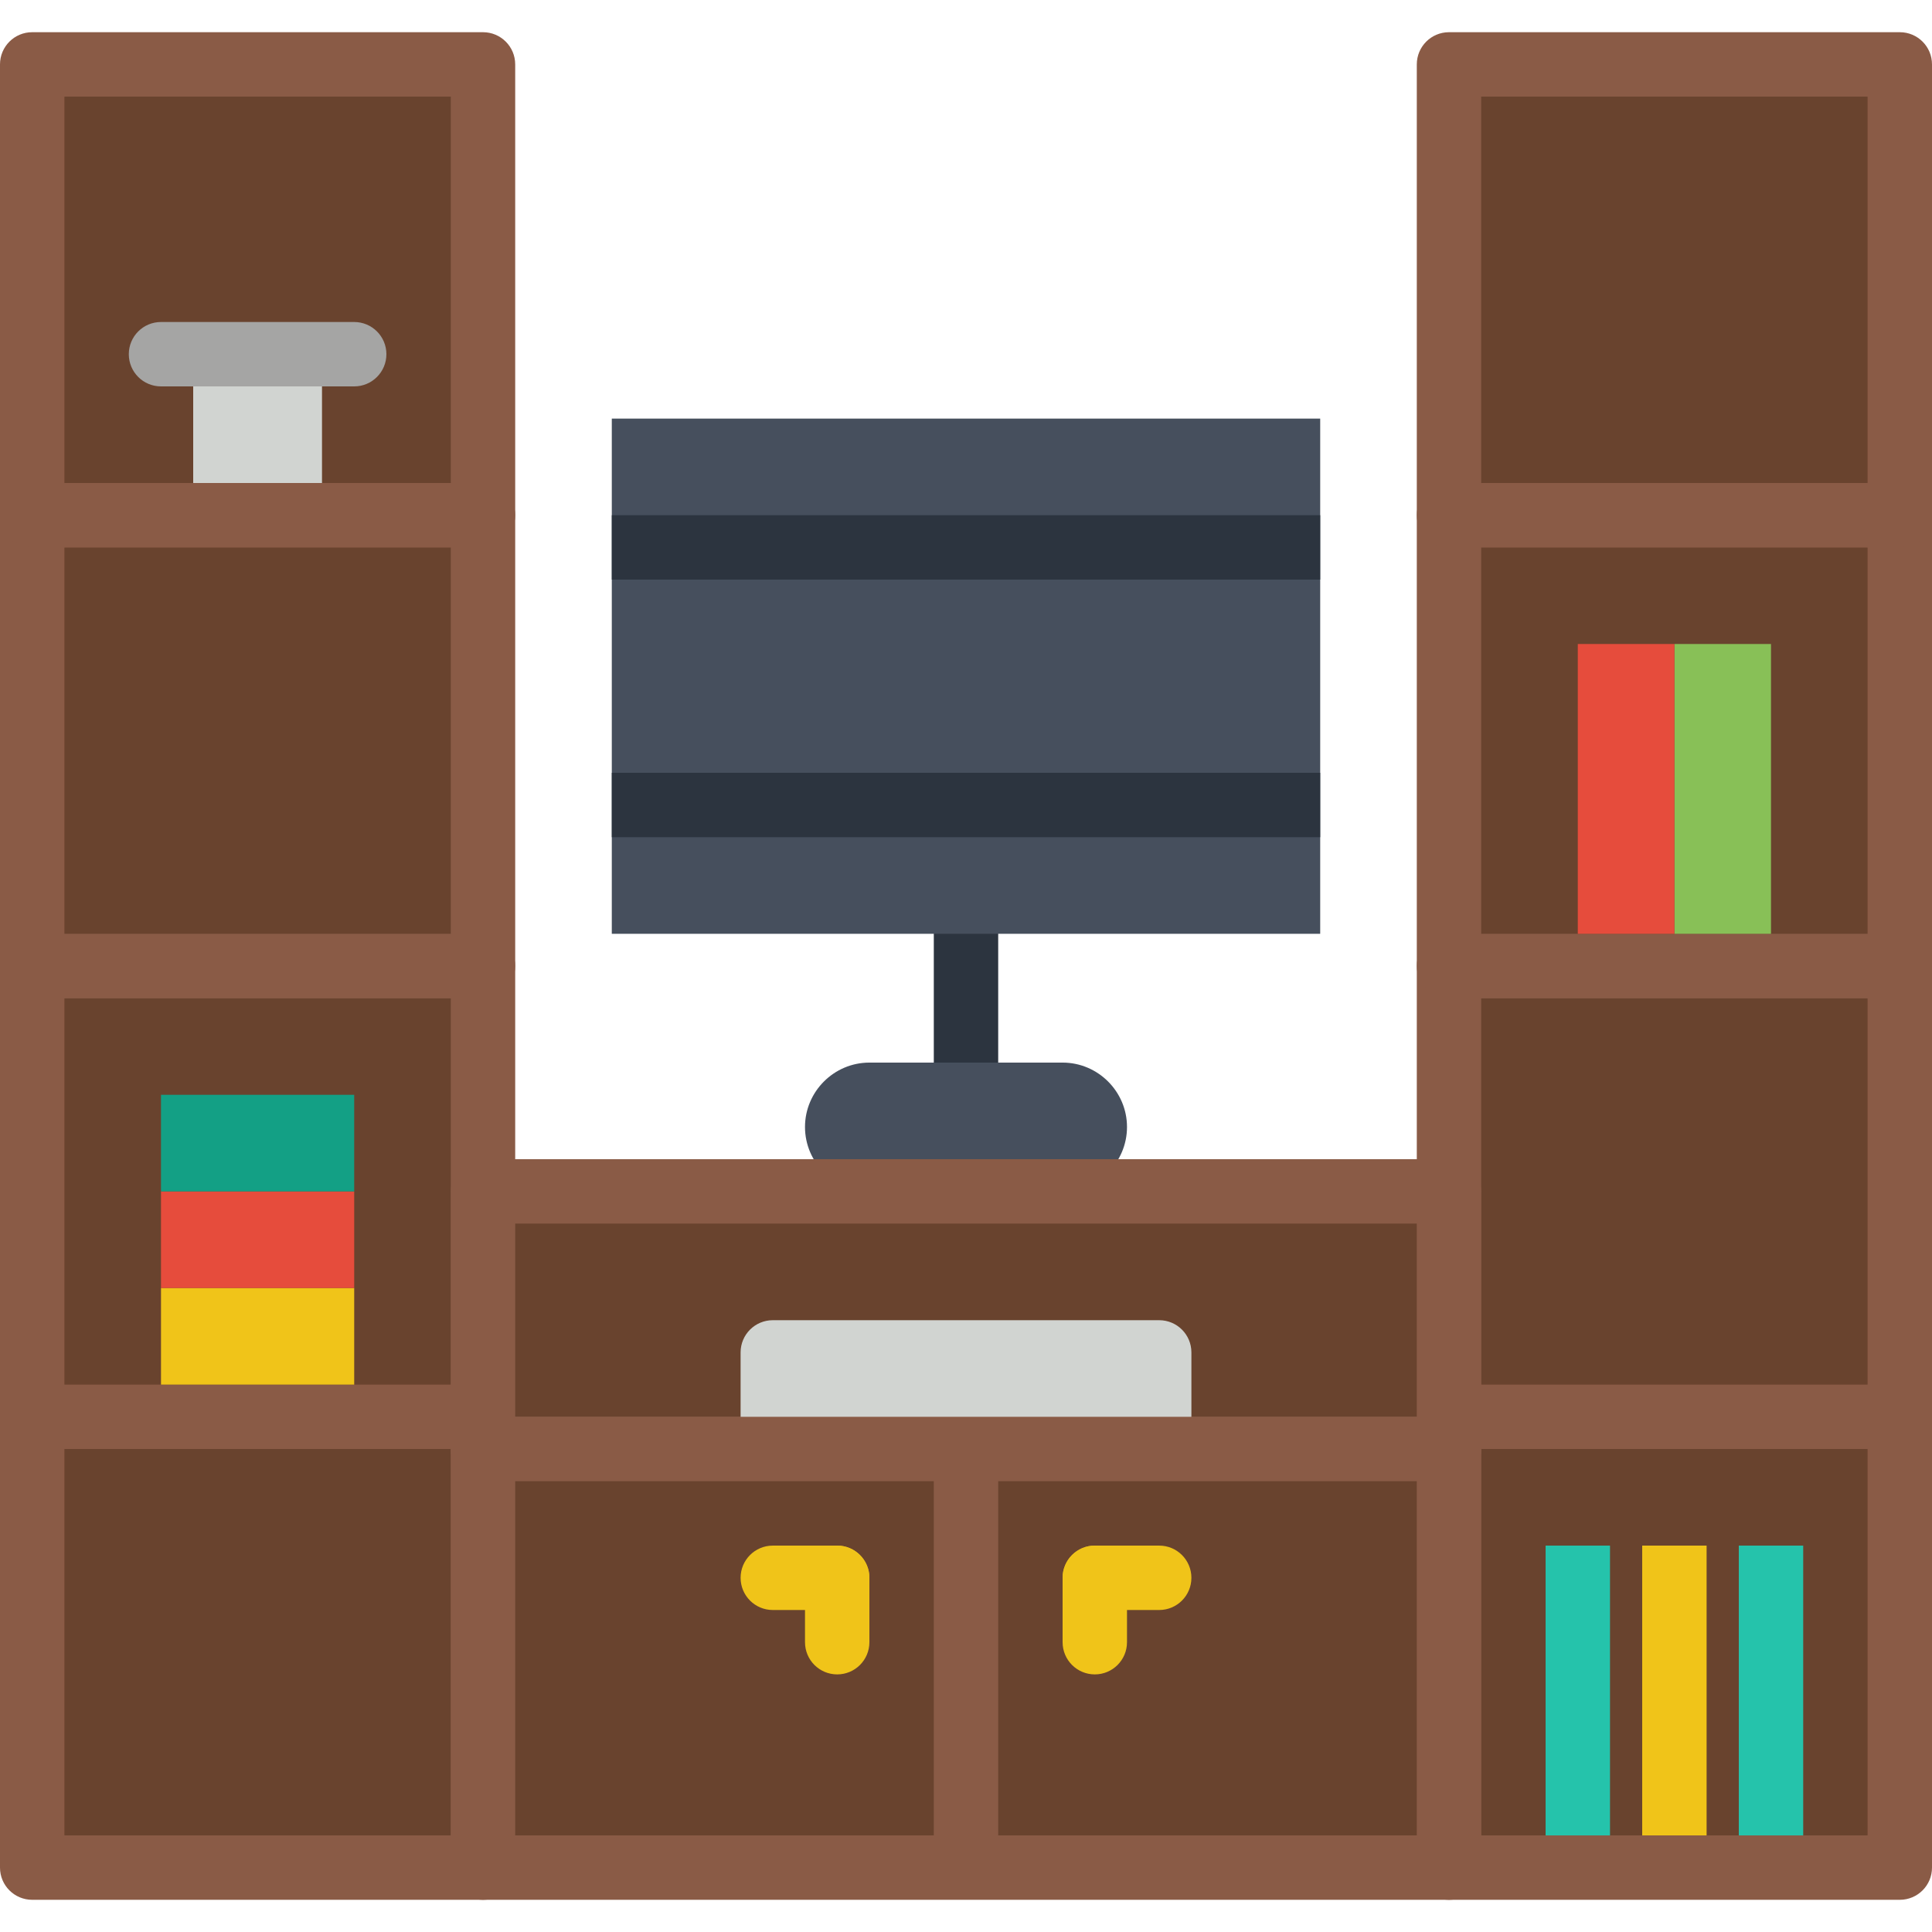 <?xml version="1.0" encoding="iso-8859-1"?>
<!-- Generator: Adobe Illustrator 19.0.0, SVG Export Plug-In . SVG Version: 6.00 Build 0)  -->
<svg xmlns="http://www.w3.org/2000/svg" xmlns:xlink="http://www.w3.org/1999/xlink" version="1.1" id="Capa_1" x="0px" y="0px" viewBox="0 0 512 512" style="enable-background:new 0 0 512 512;" xml:space="preserve">
<g>
	<path style="fill:#2C343F;" d="M256,290.133c-4.71,0-8.533-3.814-8.533-8.533v-34.133c0-4.719,3.823-8.533,8.533-8.533   c4.71,0,8.533,3.814,8.533,8.533V281.6C264.533,286.319,260.71,290.133,256,290.133"/>
	<polygon style="fill:#69432E;" points="8.533,494.933 128,494.933 128,375.467 8.533,375.467  "/>
	<path style="fill:#8A5B46;" d="M17.067,486.4h102.4V384h-102.4V486.4z M128,503.467H8.533c-4.71,0-8.533-3.814-8.533-8.533V375.467   c0-4.719,3.823-8.533,8.533-8.533H128c4.71,0,8.533,3.814,8.533,8.533v119.467C136.533,499.652,132.71,503.467,128,503.467   L128,503.467z"/>
	<polygon style="fill:#69432E;" points="8.533,375.467 128,375.467 128,256 8.533,256  "/>
	<path style="fill:#8A5B46;" d="M17.067,366.933h102.4v-102.4h-102.4V366.933z M128,384H8.533C3.823,384,0,380.186,0,375.467V256   c0-4.719,3.823-8.533,8.533-8.533H128c4.71,0,8.533,3.814,8.533,8.533v119.467C136.533,380.186,132.71,384,128,384L128,384z"/>
	<polygon style="fill:#69432E;" points="8.533,256 128,256 128,136.533 8.533,136.533  "/>
	<path style="fill:#8A5B46;" d="M17.067,247.467h102.4v-102.4h-102.4V247.467z M128,264.533H8.533C3.823,264.533,0,260.719,0,256   V136.533C0,131.814,3.823,128,8.533,128H128c4.71,0,8.533,3.814,8.533,8.533V256C136.533,260.719,132.71,264.533,128,264.533   L128,264.533z"/>
	<polygon style="fill:#69432E;" points="8.533,136.533 128,136.533 128,17.067 8.533,17.067  "/>
	<path style="fill:#8A5B46;" d="M17.067,128h102.4V25.6h-102.4V128z M128,145.067H8.533c-4.71,0-8.533-3.814-8.533-8.533V17.067   c0-4.719,3.823-8.533,8.533-8.533H128c4.71,0,8.533,3.814,8.533,8.533v119.467C136.533,141.252,132.71,145.067,128,145.067   L128,145.067z"/>
	<polygon style="fill:#69432E;" points="384,494.933 503.467,494.933 503.467,375.467 384,375.467  "/>
	<path style="fill:#8A5B46;" d="M392.533,486.4h102.4V384h-102.4V486.4z M503.467,503.467H384c-4.71,0-8.533-3.814-8.533-8.533   V375.467c0-4.719,3.823-8.533,8.533-8.533h119.467c4.719,0,8.533,3.814,8.533,8.533v119.467   C512,499.652,508.186,503.467,503.467,503.467L503.467,503.467z"/>
	<polygon style="fill:#69432E;" points="384,375.467 503.467,375.467 503.467,256 384,256  "/>
	<path style="fill:#8A5B46;" d="M392.533,366.933h102.4v-102.4h-102.4V366.933z M503.467,384H384c-4.71,0-8.533-3.814-8.533-8.533   V256c0-4.719,3.823-8.533,8.533-8.533h119.467c4.719,0,8.533,3.814,8.533,8.533v119.467C512,380.186,508.186,384,503.467,384   L503.467,384z"/>
	<polygon style="fill:#69432E;" points="384,256 503.467,256 503.467,136.533 384,136.533  "/>
	<path style="fill:#8A5B46;" d="M392.533,247.467h102.4v-102.4h-102.4V247.467z M503.467,264.533H384   c-4.71,0-8.533-3.814-8.533-8.533V136.533c0-4.719,3.823-8.533,8.533-8.533h119.467c4.719,0,8.533,3.814,8.533,8.533V256   C512,260.719,508.186,264.533,503.467,264.533L503.467,264.533z"/>
	<polygon style="fill:#69432E;" points="384,136.533 503.467,136.533 503.467,17.067 384,17.067  "/>
	<path style="fill:#8A5B46;" d="M392.533,128h102.4V25.6h-102.4V128z M503.467,145.067H384c-4.71,0-8.533-3.814-8.533-8.533V17.067   c0-4.719,3.823-8.533,8.533-8.533h119.467c4.719,0,8.533,3.814,8.533,8.533v119.467C512,141.252,508.186,145.067,503.467,145.067   L503.467,145.067z"/>
	<polygon style="fill:#F0C419;" points="42.667,366.933 93.867,366.933 93.867,341.333 42.667,341.333  "/>
	<polygon style="fill:#E64C3C;" points="42.667,341.333 93.867,341.333 93.867,315.733 42.667,315.733  "/>
	<polygon style="fill:#13A085;" points="42.667,315.733 93.867,315.733 93.867,290.133 42.667,290.133  "/>
	<polygon style="fill:#D1D4D1;" points="51.2,128 85.333,128 85.333,93.867 51.2,93.867  "/>
	<path style="fill:#A5A5A4;" d="M93.867,102.4h-51.2c-4.71,0-8.533-3.814-8.533-8.533c0-4.719,3.823-8.533,8.533-8.533h51.2   c4.71,0,8.533,3.814,8.533,8.533C102.4,98.586,98.577,102.4,93.867,102.4"/>
	<polygon style="fill:#88C057;" points="443.733,247.467 469.333,247.467 469.333,170.667 443.733,170.667  "/>
	<polygon style="fill:#E64C3C;" points="418.133,247.467 443.733,247.467 443.733,170.667 418.133,170.667  "/>
	<polygon style="fill:#25C3AB;" points="409.6,486.4 426.667,486.4 426.667,409.6 409.6,409.6  "/>
	<polygon style="fill:#F0C419;" points="435.2,486.4 452.267,486.4 452.267,409.6 435.2,409.6  "/>
	<polygon style="fill:#25C3AB;" points="460.8,486.4 477.867,486.4 477.867,409.6 460.8,409.6  "/>
	<g>
		<polygon style="fill:#464F5D;" points="162.133,247.467 349.867,247.467 349.867,110.933 162.133,110.933   "/>
		<path style="fill:#464F5D;" d="M281.6,315.733h-51.2c-9.387,0-17.067-7.68-17.067-17.067s7.68-17.067,17.067-17.067h51.2    c9.387,0,17.067,7.68,17.067,17.067S290.987,315.733,281.6,315.733"/>
	</g>
	<g>
		<polygon style="fill:#2C343F;" points="162.133,221.867 349.867,221.867 349.867,204.8 162.133,204.8   "/>
		<polygon style="fill:#2C343F;" points="162.133,153.6 349.867,153.6 349.867,136.533 162.133,136.533   "/>
	</g>
	<polygon style="fill:#69432E;" points="128,384 384,384 384,315.733 128,315.733  "/>
	<path style="fill:#8A5B46;" d="M136.533,375.467h238.933v-51.2H136.533V375.467z M384,392.533H128c-4.71,0-8.533-3.814-8.533-8.533   v-68.267c0-4.719,3.823-8.533,8.533-8.533h256c4.71,0,8.533,3.814,8.533,8.533V384C392.533,388.719,388.71,392.533,384,392.533   L384,392.533z"/>
	<path style="fill:#D1D4D1;" d="M315.733,384H196.267v-25.6c0-4.719,3.823-8.533,8.533-8.533h102.4c4.71,0,8.533,3.814,8.533,8.533   V384z"/>
	<polygon style="fill:#69432E;" points="128,494.933 384,494.933 384,384 128,384  "/>
	<path style="fill:#8A5B46;" d="M136.533,486.4h238.933v-93.867H136.533V486.4z M384,503.467H128c-4.71,0-8.533-3.814-8.533-8.533   V384c0-4.719,3.823-8.533,8.533-8.533h256c4.71,0,8.533,3.814,8.533,8.533v110.933C392.533,499.652,388.71,503.467,384,503.467   L384,503.467z"/>
	<path style="fill:#69432E;" d="M256,384v110.933"/>
	<polygon style="fill:#8A5B46;" points="247.467,494.933 264.533,494.933 264.533,384 247.467,384  "/>
	<g>
		<path style="fill:#F0C419;" d="M221.867,426.667H204.8c-4.71,0-8.533-3.814-8.533-8.533c0-4.719,3.823-8.533,8.533-8.533h17.067    c4.71,0,8.533,3.814,8.533,8.533C230.4,422.852,226.577,426.667,221.867,426.667"/>
		<path style="fill:#F0C419;" d="M221.867,443.733c-4.71,0-8.533-3.814-8.533-8.533v-17.067c0-4.719,3.823-8.533,8.533-8.533    c4.71,0,8.533,3.814,8.533,8.533V435.2C230.4,439.919,226.577,443.733,221.867,443.733"/>
		<path style="fill:#F0C419;" d="M307.2,426.667h-17.067c-4.71,0-8.533-3.814-8.533-8.533c0-4.719,3.823-8.533,8.533-8.533H307.2    c4.71,0,8.533,3.814,8.533,8.533C315.733,422.852,311.91,426.667,307.2,426.667"/>
		<path style="fill:#F0C419;" d="M290.133,443.733c-4.71,0-8.533-3.814-8.533-8.533v-17.067c0-4.719,3.823-8.533,8.533-8.533    c4.71,0,8.533,3.814,8.533,8.533V435.2C298.667,439.919,294.844,443.733,290.133,443.733"/>
	</g>
</g>
<g>
</g>
<g>
</g>
<g>
</g>
<g>
</g>
<g>
</g>
<g>
</g>
<g>
</g>
<g>
</g>
<g>
</g>
<g>
</g>
<g>
</g>
<g>
</g>
<g>
</g>
<g>
</g>
<g>
</g>
</svg>
